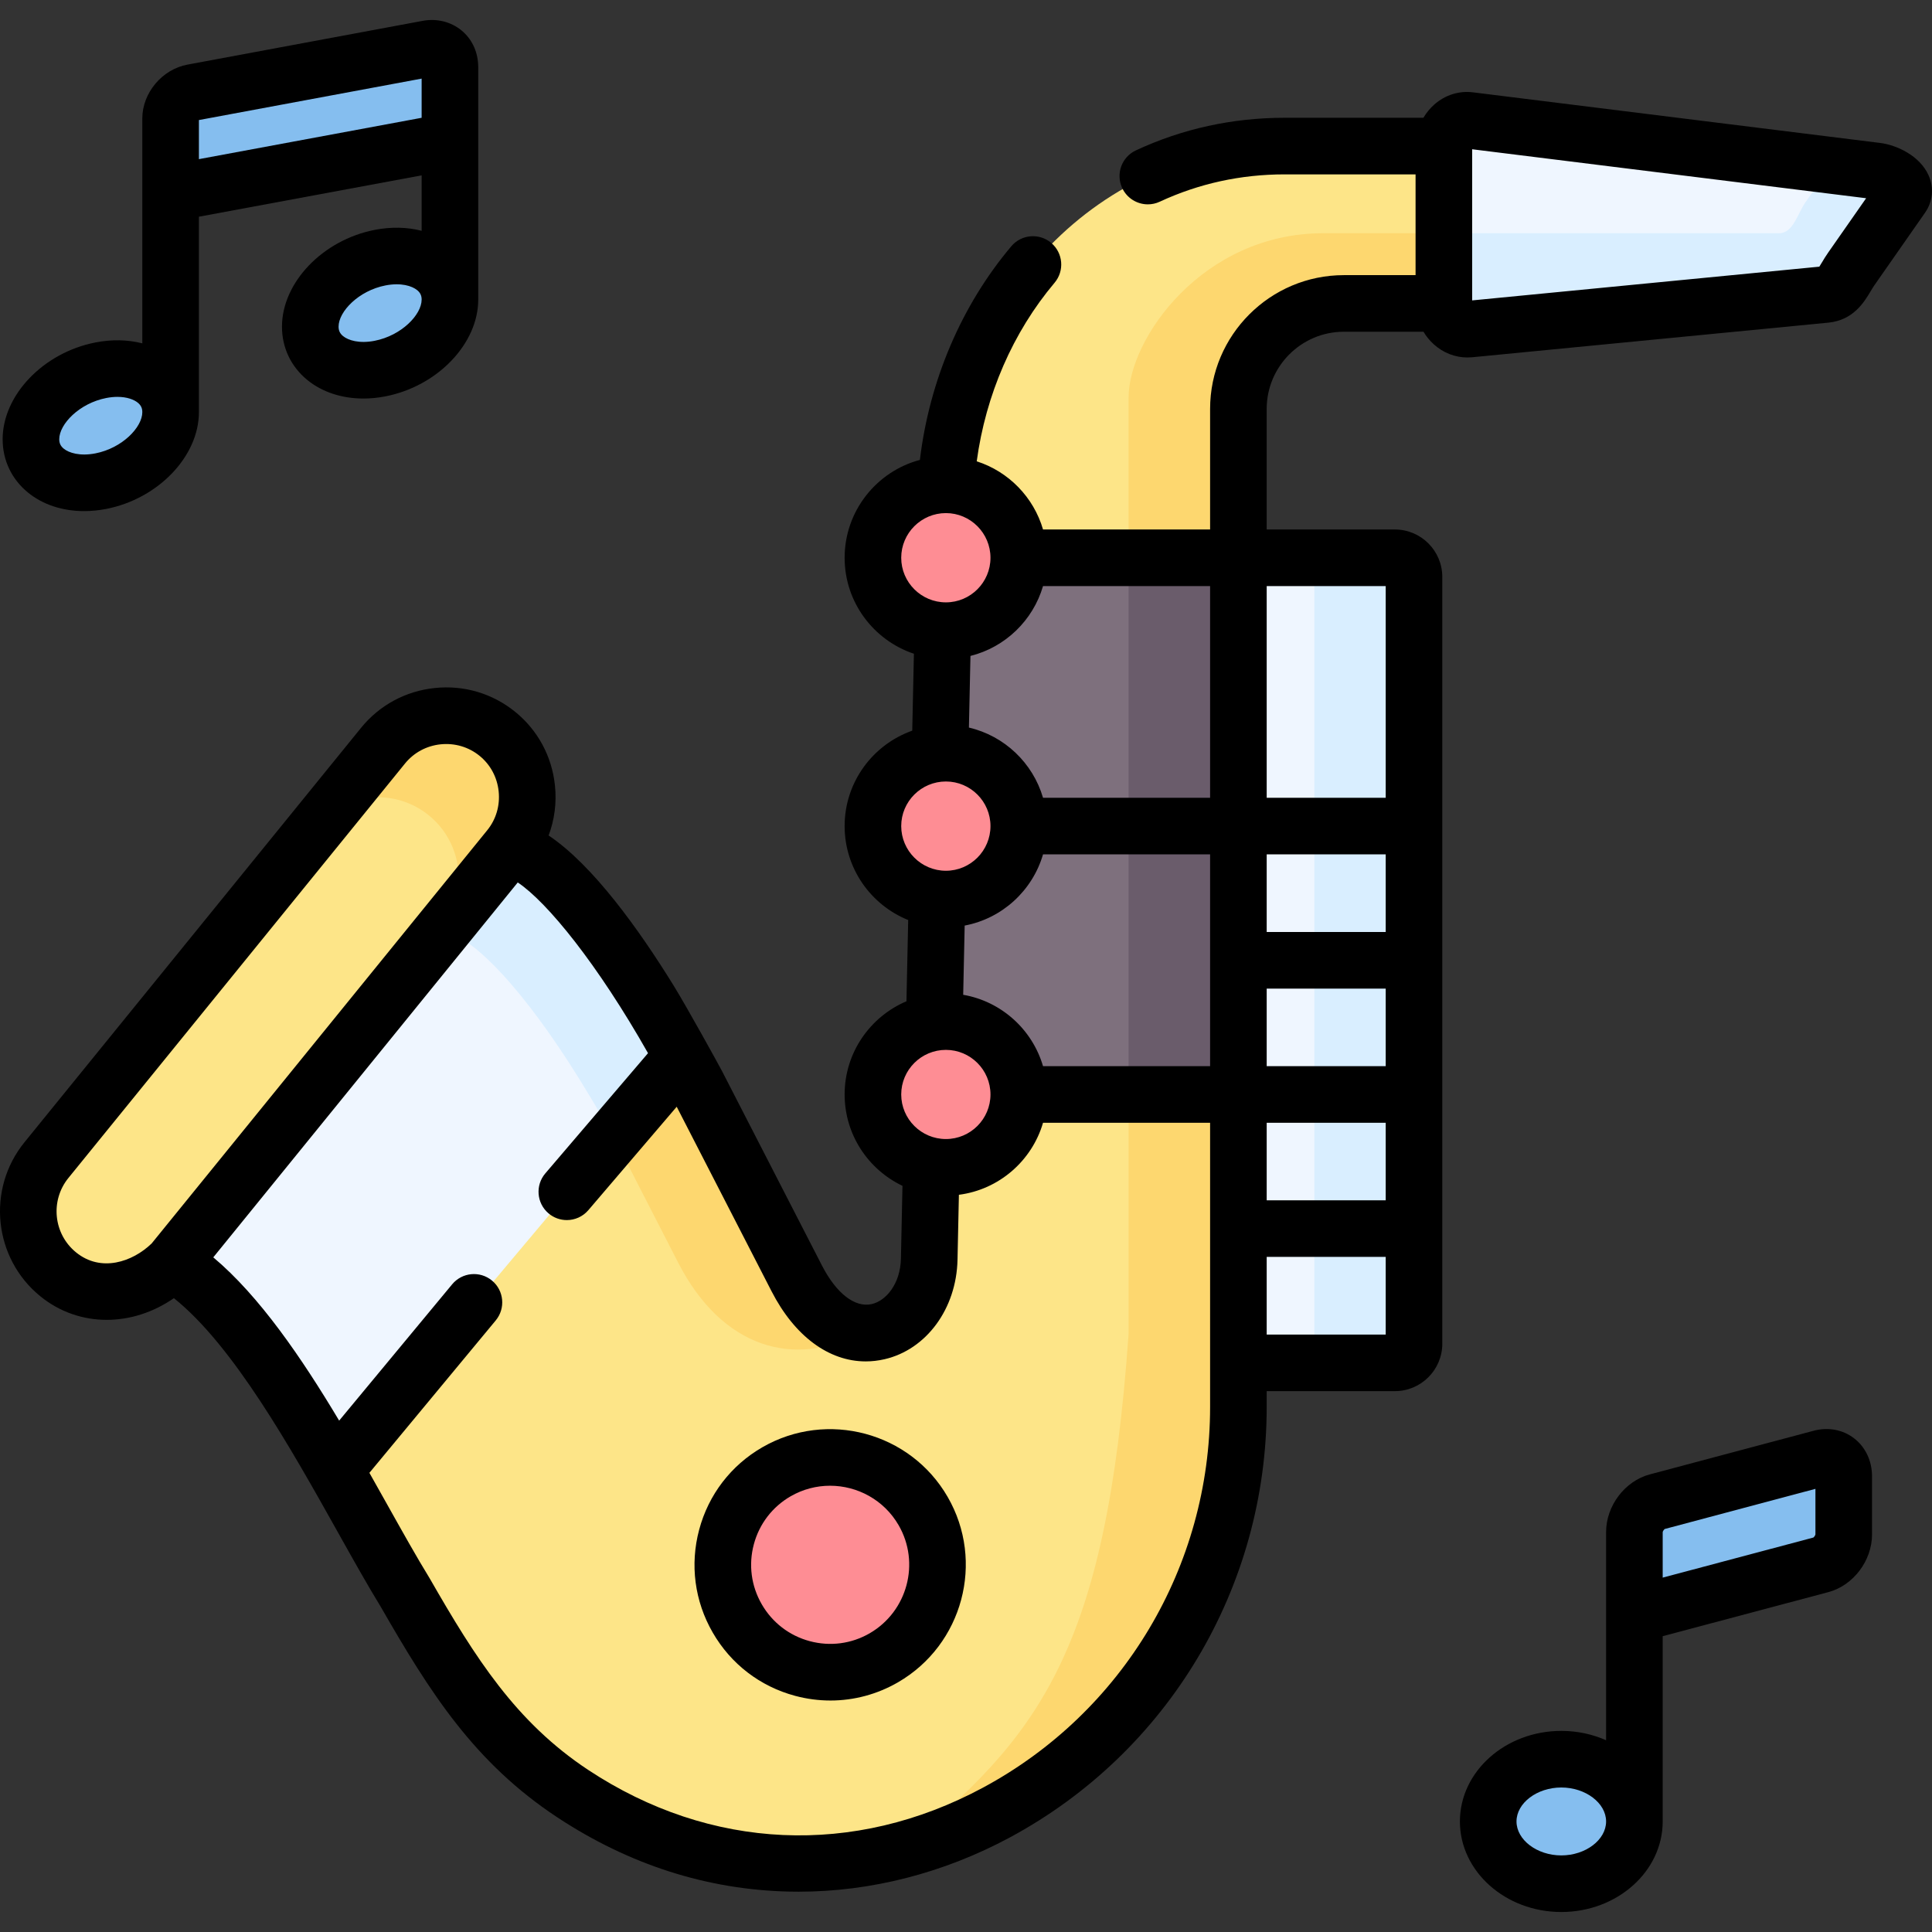 <svg id="Capa_1" enable-background="new 0 0 512 512" height="24" viewBox="0 0 512 512" width="24" xmlns="http://www.w3.org/2000/svg"><rect x="0" y="0" width="512" height="512" fill="#333333" stroke="none"/><g><g><path clip-rule="evenodd" d="m328.188 361.169h41.467c2.784 0 5.07-2.286 5.07-5.07 0-67.756 0-135.483 0-203.21 0-2.784-2.286-5.07-5.07-5.07h-41.467l-14.565 106.675z" fill="#eff6ff" fill-rule="evenodd"/></g><g><path clip-rule="evenodd" d="m340.438 38.711c-49.351 0-86.569 40.501-89.763 89.765 1.026 11.781 19.019 41.732 27.166 42.465l50.347-23.123v-39.446c0-15.386 12.572-27.958 27.958-27.958h26.492l13.188-18.61-13.188-23.093z" fill="#fde588" fill-rule="evenodd"/></g><g><path clip-rule="evenodd" d="m249.825 167.103-.703 32.559c-.176 15.679 10.931 16.177 20.866 19.254l23.562 7.327 34.639-7.327v-71.097h-58.201c-7.503 0-20.104 5.803-20.163 19.284z" fill="#7e707d" fill-rule="evenodd"/></g><g><path clip-rule="evenodd" d="m382.638 38.711v41.703c0 3.722 3.077 7.151 6.799 6.799l94.393-9.173c3.693-.381 4.66-3.751 6.799-6.799l13.363-19.137c2.139-3.077-3.077-6.359-6.799-6.799l-107.756-13.393c-3.722-.469-6.799 3.048-6.799 6.799z" fill="#eff6ff" fill-rule="evenodd"/></g><g><path clip-rule="evenodd" d="m180.811 280.02-67.549 27.108-24.441 82.38c6.887 12.016 13.129 23.68 18.58 32.559 11.576 20.163 23.034 39.153 44.369 53.25 78.305 51.726 176.42-12.221 176.42-102.455v-11.693-35.578-35.549l-40.295-33.878-41.116 52.81-.527 24.705c-.41 19.225-22.36 29.922-35.108 5.099l-26.434-51.433c-1.262-2.46-2.581-4.922-3.899-7.325z" fill="#fde588" fill-rule="evenodd"/></g><g><path clip-rule="evenodd" d="m231.333 290.043c0 9.349 6.623 17.144 15.444 18.932 1.26.264 2.55.381 3.898.381 10.667 0 19.312-8.645 19.312-19.313s-8.645-19.313-19.312-19.313c-1.055 0-2.081.059-3.077.234-9.202 1.466-16.265 9.437-16.265 19.079z" fill="#fe8d94" fill-rule="evenodd"/></g><g><path clip-rule="evenodd" d="m45.214 51.196 74.026-13.745v-19.811c0-3.224-2.637-5.334-5.832-4.748l-62.363 11.606c-3.194.586-5.832 3.693-5.832 6.887v19.811z" fill="#85beef" fill-rule="evenodd"/></g><g><path clip-rule="evenodd" d="m8.201 116.402c0 8.118 8.293 13.1 18.521 11.107 10.198-1.993 18.492-10.169 18.492-18.287s-8.293-13.1-18.492-11.107c-10.228 1.993-18.521 10.17-18.521 18.287z" fill="#85beef" fill-rule="evenodd"/></g><g><path clip-rule="evenodd" d="m82.227 86.569c0 8.118 8.293 13.1 18.492 11.107 10.228-1.993 18.521-10.169 18.521-18.287s-8.293-13.1-18.521-11.107c-10.199 1.992-18.492 10.169-18.492 18.287z" fill="#85beef" fill-rule="evenodd"/></g><g><path clip-rule="evenodd" d="m299.088 105.295v42.524h29.1v-39.446c0-15.386 12.572-27.958 27.958-27.958h26.492v-18.61h-31.914c-32.148 0-51.636 28.104-51.636 43.49z" fill="#fdd76f" fill-rule="evenodd"/></g><g><path clip-rule="evenodd" d="m299.088 353.491c-5.949 84.461-23.738 106.851-60.838 136.978 49.585-12.69 89.939-59.726 89.939-117.607v-82.82h-29.1v63.449z" fill="#fdd76f" fill-rule="evenodd"/></g><g><path clip-rule="evenodd" d="m250.675 128.477c-10.667 0-19.342 8.645-19.342 19.342 0 10.374 8.206 18.873 18.492 19.284l.85.029c10.667 0 19.312-8.645 19.312-19.313.001-10.697-8.645-19.342-19.312-19.342z" fill="#fe8d94" fill-rule="evenodd"/></g><g><path clip-rule="evenodd" d="m299.088 147.819h29.1v71.097h-29.1z" fill="#6a5c6b" fill-rule="evenodd"/></g><g><path clip-rule="evenodd" d="m134.947 224.748-55.915 41.234-33.291 68.606c15.796 9.759 30.507 32.97 43.079 54.92l91.99-109.489c-15.414-28.28-34.17-53.014-45.863-55.271z" fill="#eff6ff" fill-rule="evenodd"/></g><g><path clip-rule="evenodd" d="m101.51 197.61-89.206 109.84c-7.444 9.173-6.037 22.83 3.136 30.274 9.202 7.473 21.921 5.246 30.302-3.136l89.206-109.84c7.444-9.173 6.037-22.83-3.136-30.274-9.202-7.472-22.829-6.066-30.302 3.136z" fill="#fde588" fill-rule="evenodd"/></g><g><path clip-rule="evenodd" d="m248.301 238.112-.703 32.852c.996-.176 2.022-.234 3.077-.234 10.667 0 19.312 8.645 19.312 19.313h58.201v-35.549-35.578h-58.201c-10.315 0-21.217 8.47-21.686 19.196z" fill="#7e707d" fill-rule="evenodd"/></g><g><path clip-rule="evenodd" d="m249.122 199.662c-9.935.791-17.789 9.114-17.789 19.254 0 9.876 7.414 18.023 16.968 19.196.791.088 1.582.147 2.374.147 10.667 0 19.312-8.645 19.312-19.342 0-10.668-8.645-19.313-19.312-19.313-.527-.001-1.026.029-1.553.058z" fill="#fe8d94" fill-rule="evenodd"/></g><g><path clip-rule="evenodd" d="m299.088 218.916v35.578 35.549h29.1v-35.549-35.578z" fill="#6a5c6b" fill-rule="evenodd"/></g><g><path clip-rule="evenodd" d="m205.779 390.036c-13.598 7.854-18.257 25.262-10.403 38.86 7.854 13.627 25.261 18.287 38.859 10.433 13.598-7.883 18.287-25.262 10.403-38.89-7.854-13.597-25.232-18.257-38.859-10.403z" fill="#fe8d94" fill-rule="evenodd"/></g><g><path clip-rule="evenodd" d="m348.321 356.099c0 2.784-2.286 5.07-5.07 5.07h26.404c2.784 0 5.07-2.286 5.07-5.07 0-67.756 0-135.483 0-203.21 0-2.784-2.286-5.07-5.07-5.07h-26.404c2.784 0 5.07 2.286 5.07 5.07z" fill="#d9eeff" fill-rule="evenodd"/></g><g><path clip-rule="evenodd" d="m101.51 197.61-14.975 18.434c7.737-6.242 19.107-6.477 27.108.029 5.744 4.66 8.44 11.723 7.854 18.58-.352 4.161-1.905 8.264-4.718 11.723.176.029.352.059.527.088l17.642-21.716c7.444-9.173 6.037-22.83-3.136-30.274-9.202-7.472-22.829-6.066-30.302 3.136z" fill="#fdd76f" fill-rule="evenodd"/></g><g><path clip-rule="evenodd" d="m117.305 246.464c10.052 2.462 25.056 20.778 38.683 43.52 2.286 3.751 4.513 7.649 6.682 11.635l18.14-21.599c-15.415-28.281-34.17-53.015-45.863-55.272z" fill="#d9eeff" fill-rule="evenodd"/></g><g><path clip-rule="evenodd" d="m166.568 308.975 13.188 25.702c11.634 22.595 30.683 27.988 48.384 18.522-5.861-.586-12.103-4.894-16.997-14.419l-26.434-51.433c-1.26-2.462-2.579-4.923-3.898-7.327l-18.14 21.599c1.318 2.432 2.608 4.865 3.897 7.356z" fill="#fdd76f" fill-rule="evenodd"/></g><g><path clip-rule="evenodd" d="m382.638 61.805v18.61c0 3.722 3.077 7.151 6.799 6.799l94.393-9.173c3.693-.381 4.66-3.751 6.799-6.799l13.363-19.137c2.139-3.077-3.077-6.359-6.799-6.799l-11.869-1.495-6.858 9.788c-2.11 3.048-3.253 8.206-6.975 8.206z" fill="#d9eeff" fill-rule="evenodd"/></g><g><path clip-rule="evenodd" d="m482.6 386.402-43.46 11.576c-3.312.879-6.008 4.484-6.008 8.03v7.708 14.126l49.468-13.159c3.312-.879 6.008-4.484 6.008-8.03v-15.415c-.001-3.546-2.697-5.715-6.008-4.836z" fill="#85beef" fill-rule="evenodd"/></g><g><path clip-rule="evenodd" d="m433.132 482.703c0-9.114-8.674-16.499-19.371-16.499s-19.371 7.385-19.371 16.499 8.674 16.5 19.371 16.5c10.696-.001 19.371-7.386 19.371-16.5z" fill="#85beef" fill-rule="evenodd"/></g><g><path d="m7.341 130.467c3.959 3.262 9.218 4.981 14.959 4.981 1.91-.001 3.875-.19 5.861-.578 13.768-2.69 24.553-13.956 24.553-25.648v-51.791l59.026-10.96v14.691c-3.827-.986-8.085-1.092-12.456-.241-.001 0-.003 0-.004.001-13.768 2.69-24.553 13.956-24.553 25.647 0 5.545 2.36 10.542 6.645 14.071 3.957 3.259 9.208 4.974 14.934 4.974 1.907 0 3.866-.189 5.847-.577 13.786-2.686 24.586-13.952 24.586-25.649v-41.792s0-.002 0-.003v-19.954c0-.266-.015-.529-.042-.788-.208-3.435-1.748-6.587-4.327-8.737-2.809-2.34-6.571-3.287-10.334-2.595l-62.344 11.602c-6.716 1.232-11.978 7.498-11.978 14.264v19.665.003 39.939c-3.822-.984-8.071-1.089-12.431-.237-13.784 2.688-24.582 13.952-24.582 25.647 0 5.542 2.359 10.538 6.64 14.065zm91.94-40.152c-4.084.8-7.002-.124-8.373-1.254-.817-.673-1.182-1.441-1.182-2.493 0-4.011 5.316-9.536 12.431-10.927 4.106-.799 7.032.127 8.405 1.258.815.671 1.179 1.439 1.179 2.489-.001 4.013-5.328 9.538-12.46 10.927zm-46.568-58.5 59.026-10.983v10.384l-59.026 10.96zm-24.556 73.661c.001 0 .003 0 .004-.001 1.07-.209 2.06-.3 2.965-.3 2.542 0 4.397.721 5.408 1.554.817.673 1.182 1.441 1.182 2.493 0 4.011-5.316 9.537-12.426 10.927-4.104.798-7.036-.124-8.41-1.258-.815-.671-1.179-1.439-1.179-2.489-.001-4.011 5.326-9.536 12.456-10.926z"/><path d="m511.077 46.424c-2.296-5.101-8.351-8.016-12.959-8.56l-107.743-13.393c-3.73-.465-7.382.683-10.285 3.242-1.136 1.002-2.1 2.192-2.871 3.499h-36.78c-13.829 0-27.09 2.907-39.415 8.642-3.755 1.747-5.382 6.208-3.635 9.963 1.27 2.731 3.977 4.338 6.804 4.338 1.059 0 2.136-.226 3.159-.702 10.328-4.805 21.46-7.242 33.088-7.242h34.701v26.704h-18.993c-19.551 0-35.458 15.906-35.458 35.458v31.947h-44.275c-2.491-8.553-9.124-15.354-17.573-18.065 2.385-17.62 9.579-34.22 20.63-47.321 2.671-3.166 2.269-7.898-.896-10.568-3.167-2.67-7.896-2.269-10.568.896-13.222 15.675-21.695 35.588-24.229 56.618-11.468 3.053-19.943 13.523-19.943 25.939 0 11.823 7.704 21.875 18.358 25.431l-.44 20.382c-10.426 3.683-17.918 13.623-17.918 25.283 0 11.268 6.982 20.93 16.844 24.903l-.461 21.531c-9.619 4.081-16.383 13.613-16.383 24.693 0 10.671 6.274 19.903 15.33 24.216l-.411 19.261c-.145 6.792-3.993 11.214-7.718 12.072-4.455 1.025-9.4-2.799-13.222-10.242l-26.435-51.432c-.805-1.566-9.296-16.958-12.86-22.733-9.045-14.653-21.344-31.903-33.13-39.771 1.56-4.157 2.155-8.658 1.682-13.223-.801-7.738-4.541-14.677-10.531-19.539-6.006-4.878-13.571-7.127-21.299-6.323-7.732.8-14.676 4.548-19.552 10.553l-89.209 109.842c0 .001-.001.002-.002.003-10.086 12.43-8.186 30.742 4.232 40.821 5.148 4.18 11.301 6.229 17.573 6.229 6.099 0 12.306-1.944 17.804-5.748 15.768 12.604 30.986 39.772 43.416 61.972 4.067 7.264 7.91 14.126 11.446 19.895 13.025 22.68 24.745 41.184 46.685 55.68 19.052 12.586 39.74 19.219 61.485 19.717.846.02 1.689.029 2.536.029 19.143-.001 38.435-4.947 55.947-14.367 41.996-22.59 68.084-66.307 68.084-114.092v-4.194h33.968c6.931 0 12.569-5.638 12.569-12.569v-203.21c0-6.931-5.638-12.569-12.569-12.569h-33.968v-31.947c0-11.28 9.178-20.459 20.459-20.459h21.091c.725 1.206 1.615 2.318 2.674 3.282 2.537 2.307 5.684 3.542 8.987 3.541.419 0 .841-.02 1.265-.06l94.437-9.177c6.574-.678 9.417-5.433 11.116-8.276.366-.612.712-1.19 1.062-1.689l13.371-19.15c2.088-3.001 2.426-6.632.928-9.961zm-272.244 101.395c0-6.53 5.312-11.843 11.842-11.843 6.513 0 11.813 5.313 11.813 11.843 0 6.513-5.299 11.813-11.813 11.813-6.53 0-11.842-5.3-11.842-11.813zm0 71.097c0-6.514 5.312-11.814 11.842-11.814 6.513 0 11.813 5.299 11.813 11.814 0 6.53-5.299 11.843-11.813 11.843-6.53 0-11.842-5.313-11.842-11.843zm0 71.127c0-6.514 5.312-11.814 11.842-11.814 6.513 0 11.813 5.299 11.813 11.814 0 6.513-5.299 11.813-11.813 11.813-6.53 0-11.842-5.3-11.842-11.813zm-198.649 39.493c-5.097 4.918-13.434 7.714-20.019 2.365-5.999-4.867-6.914-13.714-2.04-19.721l89.207-109.841c2.35-2.894 5.707-4.702 9.452-5.09 3.75-.376 7.404.694 10.302 3.049 2.879 2.337 4.677 5.688 5.065 9.437.388 3.752-.686 7.405-3.025 10.285zm280.505 43.327c0 42.256-23.064 80.912-60.19 100.883-34.154 18.371-72.278 16.664-104.596-4.685-19.219-12.698-29.957-29.752-41.999-50.726-.036-.063-.073-.126-.111-.188-3.396-5.533-7.187-12.304-11.201-19.473-1.526-2.725-3.093-5.523-4.697-8.358l33.479-40.389c2.643-3.188 2.201-7.916-.988-10.56-3.187-2.643-7.915-2.201-10.56.988l-29.946 36.124c-9.956-16.663-21.141-33.028-33.358-43.269l80.689-99.354c7.873 5.271 21.197 21.724 34.522 45.244l-27.219 31.861c-2.69 3.149-2.318 7.883.83 10.574 1.413 1.207 3.145 1.798 4.868 1.798 2.118 0 4.222-.892 5.706-2.628l23.416-27.409 25.138 48.909c6.127 11.93 15.201 18.579 24.95 18.579 1.645 0 3.31-.189 4.983-.575 11.113-2.561 19.067-13.404 19.344-26.368l.367-17.213c10.648-1.371 19.355-9.007 22.296-19.084h44.277zm0-90.319h-44.277c-2.836-9.715-11.03-17.162-21.156-18.914l.393-18.343c9.948-1.877 17.969-9.268 20.765-18.872h44.275zm0-71.127h-44.277c-2.693-9.226-10.217-16.405-19.64-18.605l.41-18.983c9.232-2.31 16.577-9.418 19.23-18.51h44.277zm46.538 142.253h-31.539v-20.579h31.539zm0-35.578h-31.539v-20.549h31.539zm0-35.548h-31.539v-20.55h31.539zm0-35.55h-31.539v-20.579h31.539zm0-91.675v56.098h-31.539v-56.098zm117.264-88.387c-.654.934-1.183 1.816-1.648 2.596-.215.359-.477.797-.7 1.143l-92.005 8.94v-40.055l104.408 12.978z"/><path d="m202.029 383.543c-8.312 4.799-14.257 12.553-16.74 21.831-2.483 9.277-1.207 18.963 3.59 27.268 4.799 8.326 12.551 14.282 21.831 16.771 3.099.831 6.244 1.242 9.369 1.242 6.226 0 12.373-1.634 17.909-4.832.003-.002.006-.004.01-.006 17.159-9.948 23.051-31.989 13.136-49.128-9.904-17.147-31.931-23.044-49.105-13.146zm28.451 49.294c-4.841 2.796-10.484 3.537-15.886 2.088-5.407-1.45-9.924-4.922-12.725-9.78-2.797-4.842-3.54-10.487-2.093-15.893 1.448-5.407 4.912-9.925 9.747-12.718 3.293-1.898 6.891-2.8 10.445-2.8 7.248 0 14.304 3.754 18.178 10.461 5.779 9.989 2.339 22.836-7.666 28.642z"/><path d="m491.344 381.159c-2.971-2.286-6.86-3.016-10.675-2.004l-43.453 11.574c-6.604 1.752-11.584 8.321-11.584 15.278v55.172c-3.582-1.583-7.611-2.477-11.871-2.477-14.816 0-26.87 10.766-26.87 23.999s12.054 23.998 26.87 23.998 26.87-10.766 26.87-23.998c0-.346 0-49.096 0-49.096l43.895-11.676c6.602-1.754 11.581-8.323 11.581-15.278v-15.415c0-4.075-1.736-7.749-4.763-10.077zm-77.583 110.544c-6.435 0-11.871-4.121-11.871-8.999 0-4.879 5.436-9 11.871-9s11.871 4.122 11.871 9-5.436 8.999-11.871 8.999zm66.802-84.238-39.932 10.621v-4.371c0-.007-.001-.013-.001-.013v-7.665c.027-.238.32-.684.545-.84l39.933-10.637.001 12.063c-.028.239-.322.686-.546.842z"/></g></g></svg>